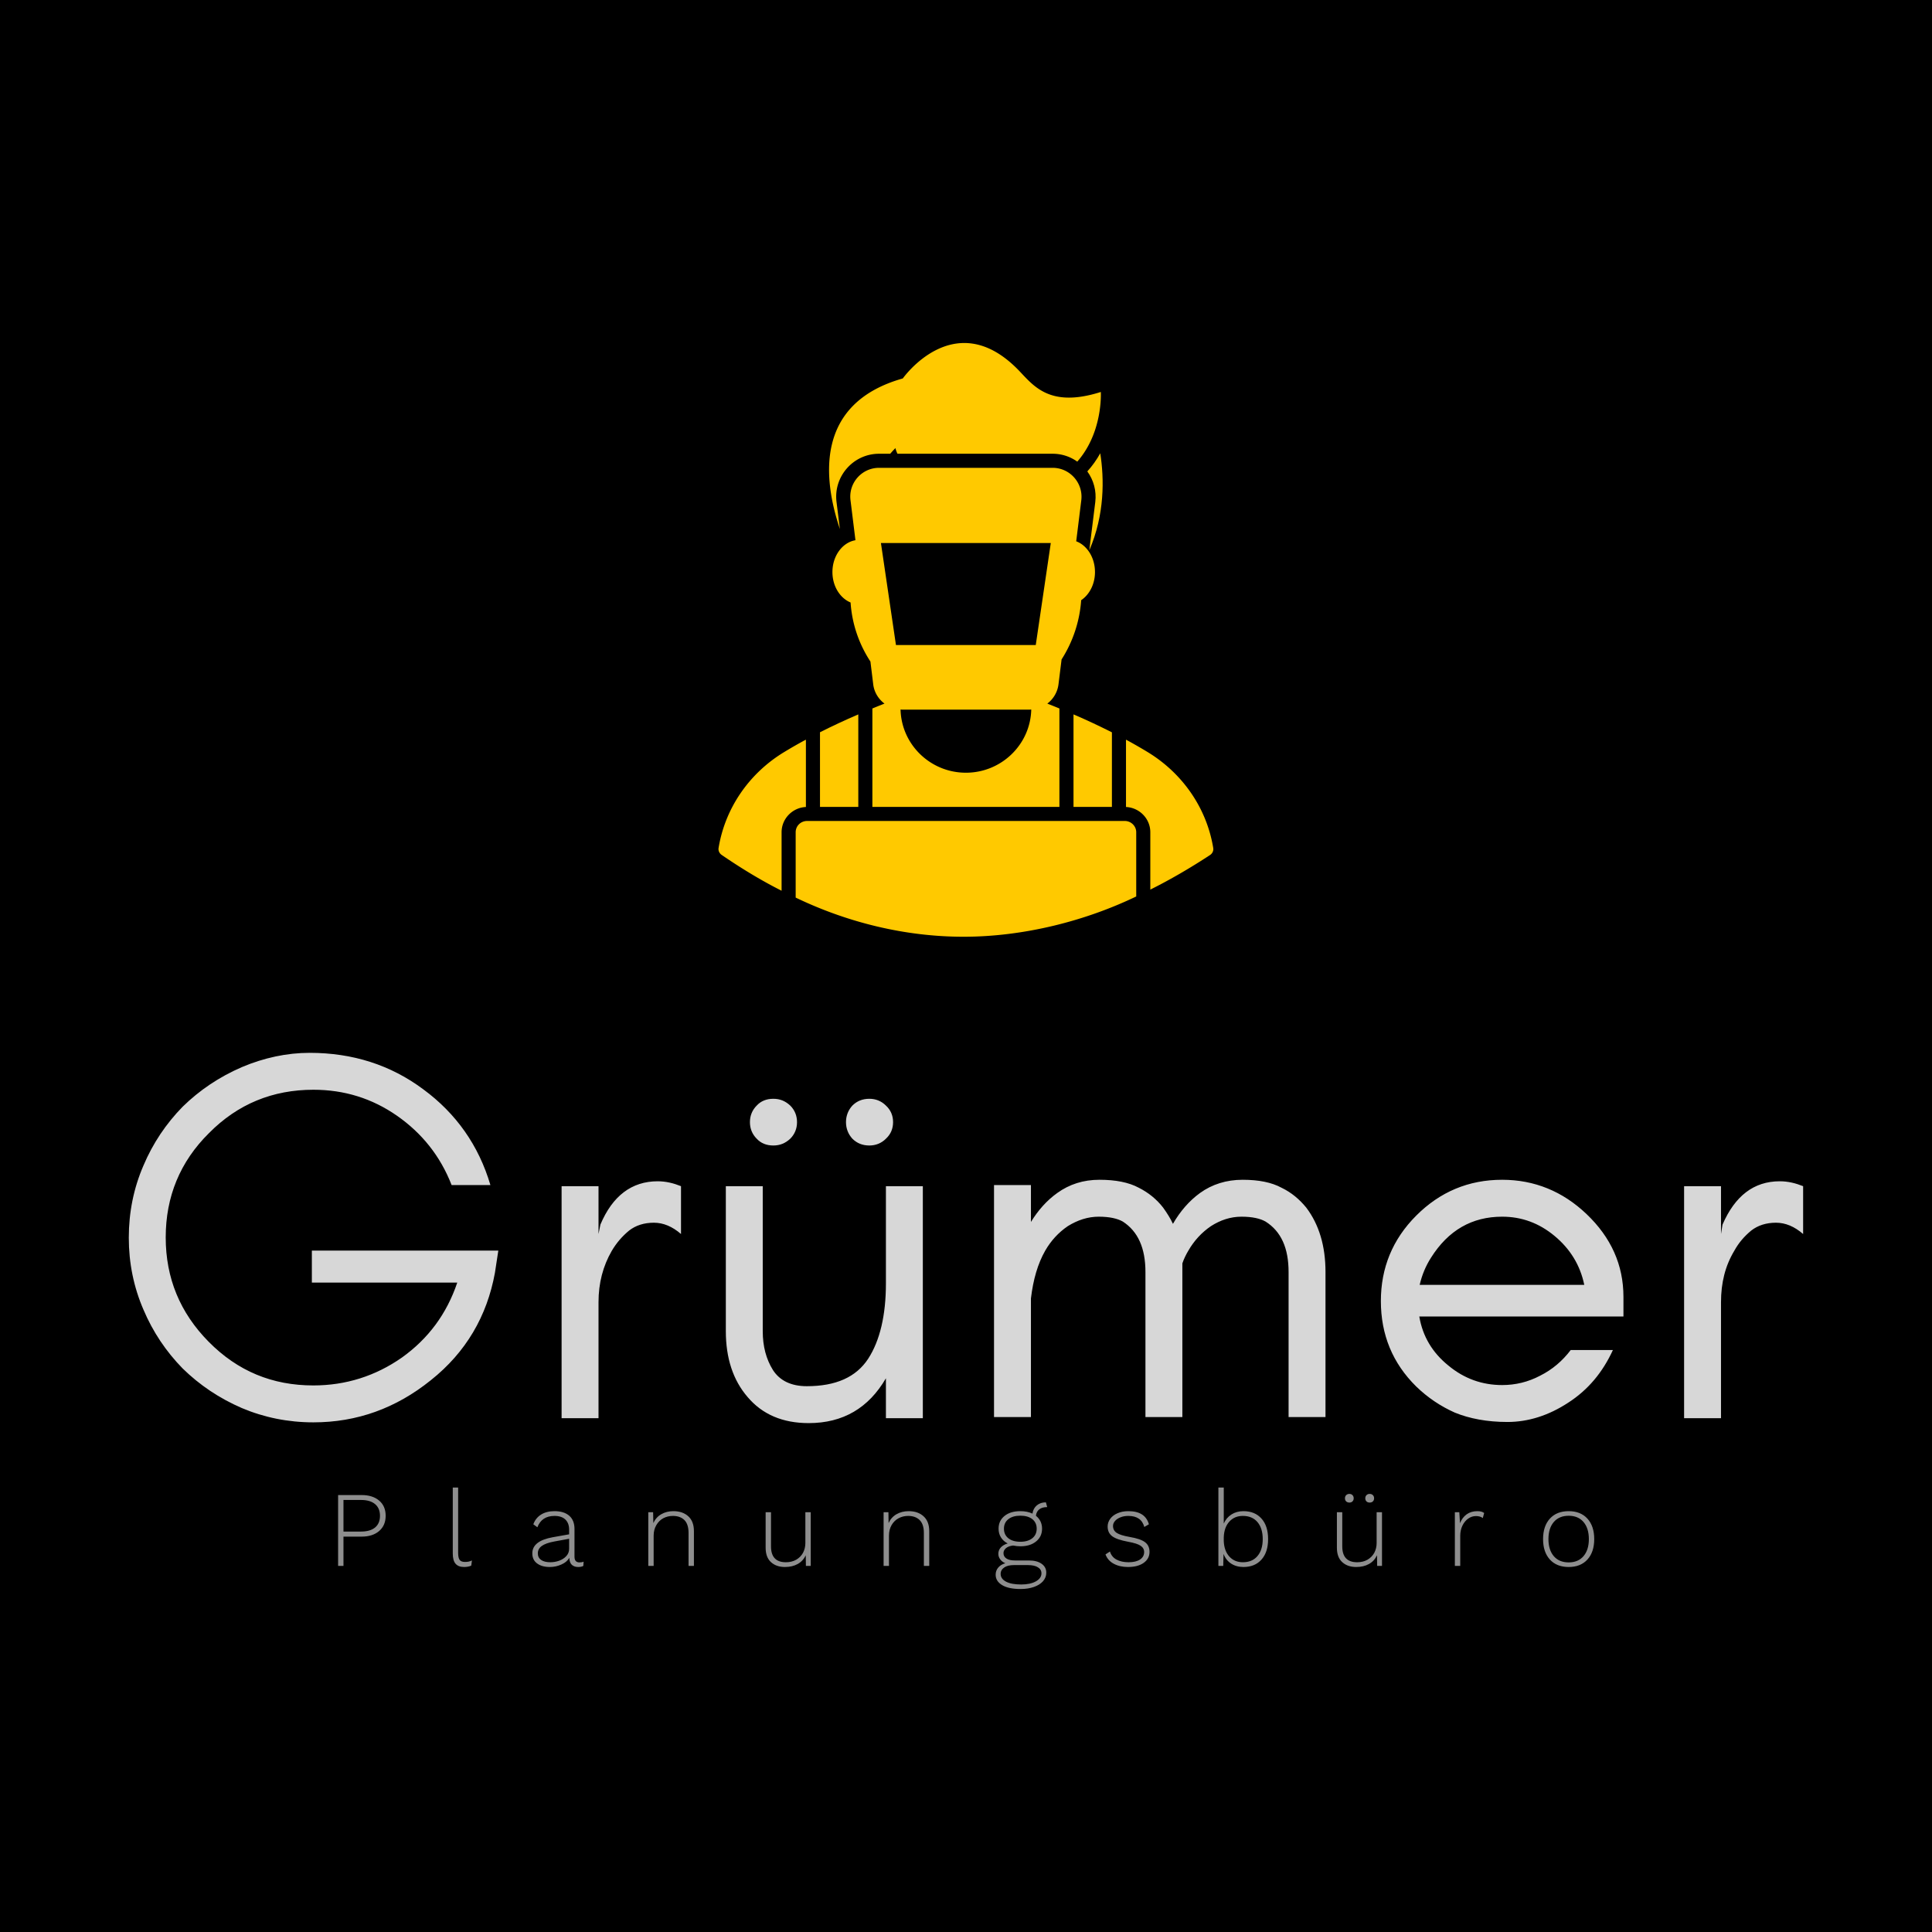 <svg data-v-fde0c5aa="" xmlns="http://www.w3.org/2000/svg" viewBox="0 0 300 300" class="iconAboveSlogan"><!----><defs data-v-fde0c5aa=""><!----></defs><rect data-v-fde0c5aa="" fill="#000000" x="0" y="0" width="300px" height="300px" class="logo-background-square"></rect><defs data-v-fde0c5aa=""><!----></defs><g data-v-fde0c5aa="" id="12e76fbb-9fa9-402b-9f8d-5cf0114f19b9" fill="#D7D7D7" transform="matrix(5.849,0,0,5.849,16.315,142.427)"><path d="M10.44 8.85L5.49 8.85L5.49 9.70L9.35 9.70C9.07 10.53 8.58 11.19 7.88 11.69C7.18 12.18 6.39 12.43 5.53 12.43C4.44 12.43 3.52 12.05 2.75 11.27C1.99 10.50 1.61 9.58 1.61 8.50C1.61 7.42 1.99 6.49 2.76 5.73C3.52 4.96 4.45 4.58 5.53 4.58C6.35 4.58 7.09 4.81 7.75 5.27C8.41 5.73 8.90 6.34 9.20 7.11L10.23 7.11C9.92 6.06 9.32 5.21 8.45 4.57C7.58 3.92 6.57 3.60 5.43 3.60C4.83 3.60 4.22 3.73 3.63 3.98C3.03 4.24 2.51 4.59 2.06 5.03C1.62 5.48 1.27 6.00 1.02 6.59C0.76 7.19 0.63 7.83 0.63 8.51C0.63 9.18 0.76 9.82 1.02 10.42C1.27 11.01 1.62 11.53 2.06 11.98C2.51 12.42 3.03 12.77 3.63 13.03C4.22 13.28 4.86 13.41 5.53 13.41C6.68 13.41 7.72 13.04 8.65 12.29C9.58 11.55 10.14 10.59 10.35 9.44ZM15.29 8.41L15.29 7.14C15.09 7.06 14.89 7.01 14.67 7.01C13.98 7.01 13.47 7.40 13.15 8.16L13.10 8.41L13.10 7.14L12.12 7.14L12.12 13.30L13.10 13.30L13.10 10.22C13.10 9.71 13.22 9.26 13.45 8.86C13.58 8.64 13.73 8.47 13.91 8.32C14.09 8.18 14.31 8.11 14.57 8.11C14.82 8.11 15.06 8.21 15.29 8.41ZM20.73 12.24L20.73 13.30L21.71 13.30L21.71 7.14L20.73 7.14L20.73 9.72C20.73 10.57 20.57 11.24 20.26 11.72C19.94 12.21 19.40 12.45 18.63 12.45C18.21 12.45 17.91 12.30 17.73 12.02C17.55 11.73 17.46 11.39 17.46 10.99L17.46 7.14L16.48 7.14L16.48 10.99C16.48 11.70 16.67 12.29 17.06 12.74C17.45 13.20 17.99 13.43 18.68 13.43C19.59 13.43 20.27 13.03 20.73 12.24ZM20.73 5.00C20.61 4.88 20.46 4.82 20.29 4.82C20.11 4.82 19.96 4.88 19.84 5.00C19.73 5.12 19.67 5.27 19.67 5.44C19.67 5.61 19.73 5.76 19.84 5.88C19.96 6.00 20.11 6.06 20.29 6.06C20.46 6.06 20.61 6.00 20.73 5.88C20.86 5.76 20.92 5.61 20.92 5.44C20.92 5.27 20.86 5.12 20.73 5.00ZM18.19 5.00C18.06 4.88 17.92 4.82 17.74 4.82C17.56 4.82 17.41 4.88 17.30 5.00C17.18 5.12 17.12 5.27 17.12 5.44C17.12 5.61 17.18 5.76 17.30 5.88C17.41 6.00 17.56 6.06 17.74 6.06C17.92 6.06 18.06 6.00 18.19 5.88C18.31 5.76 18.37 5.61 18.37 5.44C18.37 5.27 18.31 5.12 18.19 5.00ZM31.42 13.27L32.40 13.27L32.40 9.42C32.40 8.73 32.23 8.16 31.89 7.71C31.71 7.49 31.50 7.31 31.23 7.18C30.97 7.04 30.63 6.97 30.20 6.97C29.77 6.97 29.39 7.09 29.07 7.32C28.78 7.53 28.54 7.81 28.35 8.14C28.28 7.99 28.19 7.85 28.09 7.71C27.92 7.49 27.70 7.31 27.44 7.18C27.18 7.04 26.83 6.97 26.40 6.97C25.97 6.97 25.60 7.09 25.28 7.32C25.00 7.52 24.77 7.78 24.58 8.09L24.58 7.11L23.60 7.11L23.60 13.27L24.58 13.27L24.58 10.12C24.64 9.62 24.76 9.20 24.96 8.85C25.11 8.59 25.31 8.37 25.56 8.20C25.82 8.04 26.09 7.95 26.38 7.95C26.67 7.95 26.88 8.00 27.02 8.08C27.42 8.34 27.62 8.78 27.62 9.42L27.62 13.27L28.60 13.27L28.60 9.42C28.60 9.34 28.60 9.26 28.60 9.19C28.64 9.07 28.70 8.95 28.76 8.85C28.91 8.59 29.11 8.37 29.36 8.20C29.61 8.04 29.88 7.95 30.17 7.95C30.46 7.95 30.67 8.00 30.81 8.08C31.22 8.34 31.42 8.78 31.42 9.42ZM40.31 10.08C40.31 9.23 39.98 8.50 39.33 7.88C38.70 7.28 37.95 6.97 37.09 6.97C36.20 6.97 35.44 7.29 34.81 7.92C34.18 8.55 33.87 9.31 33.87 10.19C33.87 11.08 34.18 11.84 34.81 12.46C35.11 12.75 35.45 12.98 35.83 13.15C36.22 13.31 36.69 13.40 37.23 13.40C37.78 13.40 38.32 13.23 38.84 12.89C39.37 12.55 39.76 12.08 40.03 11.49L38.91 11.49C38.69 11.78 38.42 12.01 38.10 12.17C37.78 12.34 37.44 12.42 37.09 12.42C36.56 12.42 36.08 12.25 35.66 11.90C35.24 11.56 34.98 11.13 34.89 10.60L40.31 10.60ZM39.27 9.76L34.90 9.76C34.96 9.50 35.06 9.26 35.20 9.04C35.66 8.31 36.29 7.95 37.09 7.95C37.61 7.95 38.07 8.12 38.48 8.46C38.89 8.80 39.16 9.23 39.27 9.76ZM45.08 8.41L45.08 7.14C44.88 7.06 44.68 7.01 44.46 7.01C43.77 7.01 43.27 7.40 42.94 8.16L42.90 8.41L42.90 7.14L41.92 7.14L41.92 13.30L42.90 13.30L42.90 10.22C42.90 9.71 43.01 9.26 43.25 8.86C43.37 8.64 43.52 8.47 43.70 8.32C43.88 8.18 44.10 8.11 44.36 8.11C44.61 8.11 44.85 8.21 45.08 8.41Z"></path></g><defs data-v-fde0c5aa=""><!----></defs><g data-v-fde0c5aa="" id="e9dc4e7a-f844-4199-90c4-17663b67e257" stroke="none" fill="#FFC900" transform="matrix(1.458,0,0,1.458,97.497,46.872)"><path d="M22.22 21.307c-.335-2.701 1.78-5.13 4.53-5.13h1.19c.15-.17.27-.31.37-.41.03-.03.05-.06.08-.08.06-.08.1-.11.1-.11a3.65 3.65 0 0 0 .22.6h16.53c.94 0 1.86.29 2.62.84.94-1.07 1.53-2.27 1.9-3.38.72-2.18.61-4.04.61-4.04-5.71 1.81-7.31-.89-8.97-2.53-6.69-6.62-12.12 1.09-12.12 1.09-9.35 2.64-8.52 10.62-6.7 16.04l-.36-2.89zM62.34 58.157c-.69-4.21-3.23-7.92-6.97-10.2-.71-.43-1.47-.87-2.32-1.33v7.17c1.44.07 2.59 1.25 2.59 2.69v6.11c2.1-1.05 4.24-2.29 6.37-3.69.25-.17.38-.46.33-.75zM18.96 46.627c-.68.36-1.44.79-2.33 1.33-3.74 2.27-6.28 5.99-6.97 10.2-.05.28.08.57.32.74 2.19 1.5 4.29 2.76 6.39 3.82v-6.23c0-1.44 1.15-2.62 2.59-2.69v-7.17zM51.55 45.847c-1.63-.82-3.05-1.47-4.09-1.91v9.85h4.09v-7.94z"></path><path d="M52.92 55.287H19.09c-.68 0-1.22.53-1.22 1.2v6.96c5.457 2.624 11.602 4.17 17.88 4.17 6.423 0 12.98-1.685 18.39-4.29v-6.84c0-.66-.55-1.2-1.22-1.2zM45.86 40.737l.33-2.655a13.485 13.485 0 0 0 2.087-6.31c.873-.586 1.47-1.7 1.47-2.995 0-1.546-.846-2.846-1.999-3.276l.542-4.374c.22-1.83-1.21-3.45-3.05-3.45H26.75c-1.84 0-3.27 1.62-3.04 3.45l.527 4.26c-1.378.231-2.452 1.655-2.452 3.39 0 1.51.813 2.778 1.933 3.241.15 2.238.872 4.396 2.114 6.289l.298 2.43c.1.84.56 1.57 1.2 2.05-.33.13-.76.3-1.29.52v10.48h19.92v-10.48c-.53-.22-.96-.39-1.29-.52a3.05 3.05 0 0 0 1.19-2.05zM36 50.147c-3.78 0-6.87-3-6.96-6.73.05 0 .09.01.14.01h13.64c.05 0 .09-.01.14-.01-.09 3.73-3.18 6.73-6.96 6.73zm7.44-13.6H28.55l-1.6-10.86h18.09l-1.6 10.86z"></path><path d="M24.54 43.937c-1.42.61-2.79 1.25-4.08 1.9v7.95h4.08v-9.85zM48.93 18.057c.68.93.99 2.09.85 3.25l-.64 5.16c1.66-3.84 1.59-7.65 1.17-10.34-.39.7-.85 1.35-1.38 1.93z"></path></g><defs data-v-fde0c5aa=""><!----></defs><g data-v-fde0c5aa="" id="c51a28a4-082d-468d-96aa-ac5afa348aa4" fill="#8E8E8E" transform="matrix(1.191,0,0,1.191,50.762,227.649)"><path d="M4.52 3.78L4.52 3.78Q5.96 3.78 6.81 4.50L6.81 4.50L6.81 4.50Q7.66 5.22 7.66 6.48L7.66 6.48L7.66 6.48Q7.66 7.74 6.81 8.47L6.81 8.47L6.81 8.47Q5.96 9.20 4.52 9.20L4.52 9.20L2.16 9.20L2.16 13.02L1.46 13.02L1.46 3.78L4.52 3.78ZM4.44 8.54L4.44 8.54Q5.64 8.54 6.28 8.01L6.28 8.01L6.28 8.01Q6.92 7.48 6.92 6.48L6.92 6.48L6.92 6.48Q6.92 5.50 6.28 4.96L6.28 4.96L6.28 4.96Q5.64 4.42 4.44 4.42L4.44 4.42L2.16 4.42L2.16 8.54L4.44 8.54ZM17.11 2.80L17.11 11.33L17.11 11.33Q17.11 11.97 17.31 12.24L17.31 12.24L17.31 12.24Q17.51 12.50 17.99 12.50L17.99 12.50L17.99 12.50Q18.27 12.50 18.47 12.46L18.47 12.46L18.47 12.46Q18.66 12.42 18.91 12.31L18.91 12.31L18.82 12.98L18.82 12.98Q18.42 13.16 17.89 13.16L17.89 13.16L17.89 13.16Q17.14 13.16 16.77 12.73L16.77 12.73L16.77 12.73Q16.41 12.31 16.41 11.40L16.41 11.40L16.41 2.80L17.11 2.80ZM32.93 12.56L32.93 12.56Q33.28 12.56 33.47 12.46L33.47 12.46L33.43 13.02L33.43 13.02Q33.18 13.16 32.75 13.16L32.75 13.16L32.75 13.16Q32.26 13.16 31.95 12.89L31.95 12.89L31.95 12.89Q31.64 12.63 31.60 11.97L31.60 11.97L31.60 11.97Q31.28 12.53 30.56 12.84L30.56 12.84L30.56 12.84Q29.85 13.16 29.06 13.16L29.06 13.16L29.06 13.16Q28.03 13.16 27.41 12.70L27.41 12.70L27.41 12.70Q26.78 12.24 26.78 11.38L26.78 11.38L26.78 11.38Q26.78 9.76 29.44 9.28L29.44 9.28L31.58 8.90L31.58 8.29L31.58 8.29Q31.58 7.45 31.09 6.97L31.09 6.97L31.09 6.97Q30.59 6.50 29.68 6.50L29.68 6.50L29.68 6.50Q28.01 6.50 27.44 7.98L27.44 7.98L26.91 7.59L26.91 7.59Q27.22 6.76 27.93 6.32L27.93 6.32L27.93 6.32Q28.64 5.88 29.68 5.88L29.68 5.88L29.68 5.88Q30.90 5.88 31.59 6.47L31.59 6.47L31.59 6.47Q32.28 7.07 32.28 8.20L32.28 8.20L32.28 11.82L32.28 11.82Q32.28 12.56 32.93 12.56L32.93 12.56ZM29.13 12.54L29.13 12.54Q29.72 12.54 30.28 12.34L30.28 12.34L30.28 12.34Q30.84 12.14 31.21 11.74L31.21 11.74L31.21 11.74Q31.58 11.34 31.58 10.78L31.58 10.78L31.58 9.48L29.67 9.83L29.67 9.83Q28.53 10.04 28.01 10.42L28.01 10.42L28.01 10.42Q27.50 10.79 27.50 11.38L27.50 11.38L27.50 11.38Q27.50 11.94 27.93 12.24L27.93 12.24L27.93 12.24Q28.36 12.54 29.13 12.54L29.13 12.54ZM45.18 5.88L45.18 5.88Q46.38 5.88 47.12 6.55L47.12 6.55L47.12 6.55Q47.85 7.22 47.85 8.48L47.85 8.48L47.85 13.02L47.15 13.02L47.15 8.71L47.15 8.71Q47.15 7.59 46.61 7.04L46.61 7.04L46.61 7.04Q46.06 6.50 45.11 6.50L45.11 6.50L45.11 6.50Q44.44 6.50 43.86 6.80L43.86 6.80L43.86 6.80Q43.29 7.11 42.95 7.70L42.95 7.70L42.95 7.70Q42.60 8.29 42.60 9.07L42.60 9.07L42.60 13.02L41.90 13.02L41.90 6.02L42.53 6.02L42.56 7.43L42.56 7.43Q42.90 6.68 43.59 6.28L43.59 6.28L43.59 6.28Q44.28 5.88 45.18 5.88L45.18 5.88ZM62.38 6.02L63.08 6.02L63.08 13.02L62.45 13.02L62.43 11.63L62.43 11.63Q62.08 12.38 61.38 12.77L61.38 12.77L61.38 12.77Q60.68 13.16 59.72 13.16L59.72 13.16L59.72 13.16Q58.58 13.16 57.89 12.52L57.89 12.52L57.89 12.52Q57.20 11.89 57.20 10.64L57.20 10.64L57.20 6.02L57.90 6.02L57.90 10.47L57.90 10.47Q57.90 12.54 59.84 12.54L59.84 12.54L59.84 12.54Q60.61 12.54 61.19 12.21L61.19 12.21L61.19 12.21Q61.77 11.87 62.08 11.30L62.08 11.30L62.08 11.30Q62.38 10.72 62.38 10.04L62.38 10.04L62.38 6.02ZM75.85 5.88L75.85 5.88Q77.06 5.88 77.79 6.55L77.79 6.55L77.79 6.55Q78.53 7.22 78.53 8.48L78.53 8.48L78.53 13.02L77.83 13.02L77.83 8.71L77.83 8.71Q77.83 7.59 77.28 7.04L77.28 7.04L77.28 7.04Q76.73 6.50 75.78 6.50L75.78 6.50L75.78 6.50Q75.11 6.50 74.54 6.80L74.54 6.80L74.54 6.80Q73.96 7.11 73.62 7.70L73.62 7.70L73.62 7.70Q73.28 8.29 73.28 9.07L73.28 9.07L73.28 13.02L72.58 13.02L72.58 6.02L73.21 6.02L73.23 7.43L73.23 7.43Q73.57 6.68 74.26 6.28L74.26 6.28L74.26 6.28Q74.96 5.88 75.85 5.88L75.85 5.88ZM91.53 12.31L91.53 12.31Q92.58 12.31 93.18 12.74L93.18 12.74L93.18 12.74Q93.79 13.17 93.79 13.90L93.79 13.90L93.79 13.90Q93.79 14.53 93.36 15.02L93.36 15.02L93.36 15.02Q92.93 15.50 92.18 15.76L92.18 15.76L92.18 15.76Q91.42 16.03 90.45 16.03L90.45 16.03L90.45 16.03Q88.87 16.03 88.03 15.52L88.03 15.52L88.03 15.52Q87.19 15.01 87.19 14.17L87.19 14.17L87.19 14.17Q87.19 13.62 87.53 13.23L87.53 13.23L87.53 13.23Q87.86 12.84 88.45 12.67L88.45 12.67L88.45 12.67Q88.03 12.49 87.79 12.17L87.79 12.17L87.79 12.17Q87.54 11.84 87.54 11.45L87.54 11.45L87.54 11.45Q87.54 10.95 87.87 10.60L87.87 10.60L87.87 10.60Q88.20 10.25 88.76 10.09L88.76 10.09L88.76 10.09Q88.19 9.80 87.88 9.30L87.88 9.30L87.88 9.30Q87.57 8.81 87.57 8.16L87.57 8.16L87.57 8.16Q87.57 7.13 88.35 6.50L88.35 6.50L88.35 6.50Q89.12 5.88 90.41 5.88L90.41 5.88L90.41 5.88Q91.31 5.88 91.99 6.20L91.99 6.20L91.99 6.20Q92.08 5.53 92.55 5.13L92.55 5.13L92.55 5.13Q93.03 4.73 93.74 4.73L93.74 4.73L93.91 5.35L93.91 5.35Q93.25 5.35 92.88 5.64L92.88 5.64L92.88 5.64Q92.50 5.94 92.44 6.48L92.44 6.48L92.44 6.48Q93.24 7.13 93.24 8.16L93.24 8.16L93.24 8.16Q93.24 9.20 92.46 9.83L92.46 9.83L92.46 9.83Q91.69 10.46 90.41 10.46L90.41 10.46L90.41 10.46Q89.98 10.46 89.46 10.36L89.46 10.36L89.46 10.36Q88.87 10.43 88.54 10.70L88.54 10.70L88.54 10.70Q88.21 10.98 88.21 11.35L88.21 11.35L88.21 11.35Q88.21 11.80 88.59 12.05L88.59 12.05L88.59 12.05Q88.97 12.31 89.73 12.31L89.73 12.31L91.53 12.31ZM88.27 8.16L88.27 8.16Q88.27 8.95 88.84 9.41L88.84 9.41L88.84 9.41Q89.42 9.87 90.41 9.87L90.41 9.87L90.41 9.87Q91.39 9.87 91.97 9.41L91.97 9.41L91.97 9.41Q92.54 8.95 92.54 8.16L92.54 8.16L92.54 8.16Q92.54 7.38 91.97 6.92L91.97 6.92L91.97 6.92Q91.39 6.47 90.41 6.47L90.41 6.47L90.41 6.47Q89.43 6.47 88.85 6.92L88.85 6.92L88.85 6.92Q88.27 7.38 88.27 8.16L88.27 8.16ZM90.52 15.44L90.52 15.44Q91.71 15.44 92.44 15.03L92.44 15.03L92.44 15.03Q93.16 14.62 93.16 13.99L93.16 13.99L93.16 13.99Q93.16 13.48 92.70 13.20L92.70 13.20L92.70 13.20Q92.25 12.91 91.38 12.91L91.38 12.91L89.57 12.91L89.57 12.91Q88.77 12.91 88.31 13.22L88.31 13.22L88.31 13.22Q87.84 13.54 87.84 14.06L87.84 14.06L87.84 14.06Q87.84 14.70 88.54 15.07L88.54 15.07L88.54 15.07Q89.24 15.44 90.52 15.44L90.52 15.44ZM104.44 13.16L104.44 13.16Q103.38 13.16 102.59 12.74L102.59 12.74L102.59 12.74Q101.81 12.32 101.51 11.52L101.51 11.52L102.09 11.14L102.09 11.14Q102.30 11.84 102.94 12.19L102.94 12.19L102.94 12.19Q103.59 12.54 104.52 12.54L104.52 12.54L104.52 12.54Q105.48 12.54 106.02 12.18L106.02 12.18L106.02 12.18Q106.55 11.82 106.55 11.21L106.55 11.21L106.55 11.21Q106.55 10.70 106.09 10.39L106.09 10.39L106.09 10.39Q105.63 10.08 104.47 9.87L104.47 9.87L104.47 9.87Q103.00 9.60 102.40 9.16L102.40 9.16L102.40 9.16Q101.79 8.71 101.79 7.88L101.79 7.88L101.79 7.88Q101.79 7.34 102.13 6.87L102.13 6.87L102.13 6.87Q102.47 6.41 103.08 6.15L103.08 6.15L103.08 6.15Q103.70 5.88 104.48 5.88L104.48 5.88L104.48 5.88Q105.59 5.88 106.25 6.30L106.25 6.30L106.25 6.30Q106.92 6.72 107.17 7.59L107.17 7.59L106.57 7.94L106.57 7.94Q106.18 6.50 104.48 6.50L104.48 6.50L104.48 6.50Q103.92 6.50 103.47 6.68L103.47 6.68L103.47 6.68Q103.01 6.86 102.75 7.16L102.75 7.16L102.75 7.16Q102.49 7.46 102.49 7.81L102.49 7.81L102.49 7.81Q102.49 8.39 102.97 8.71L102.97 8.71L102.97 8.71Q103.45 9.03 104.65 9.24L104.65 9.24L104.65 9.24Q106.08 9.48 106.67 9.93L106.67 9.93L106.67 9.93Q107.25 10.37 107.25 11.19L107.25 11.19L107.25 11.19Q107.25 12.08 106.49 12.62L106.49 12.62L106.49 12.62Q105.73 13.16 104.44 13.16L104.44 13.16ZM119.50 5.88L119.50 5.88Q120.99 5.88 121.85 6.85L121.85 6.85L121.85 6.85Q122.71 7.81 122.71 9.52L122.71 9.52L122.71 9.52Q122.71 11.23 121.85 12.19L121.85 12.19L121.85 12.19Q120.99 13.16 119.50 13.16L119.50 13.16L119.50 13.16Q118.57 13.16 117.88 12.71L117.88 12.71L117.88 12.71Q117.19 12.25 116.90 11.45L116.90 11.45L116.86 13.02L116.23 13.02L116.23 2.80L116.93 2.80L116.93 7.50L116.93 7.50Q117.25 6.75 117.93 6.31L117.93 6.31L117.93 6.31Q118.61 5.88 119.50 5.88L119.50 5.88ZM119.42 12.54L119.42 12.54Q120.64 12.54 121.32 11.74L121.32 11.74L121.32 11.74Q122.01 10.93 122.01 9.52L122.01 9.52L122.01 9.52Q122.01 8.11 121.32 7.30L121.32 7.30L121.32 7.30Q120.64 6.50 119.42 6.50L119.42 6.50L119.42 6.50Q118.33 6.50 117.66 7.24L117.66 7.24L117.66 7.24Q116.98 7.98 116.93 9.27L116.93 9.27L116.93 9.77L116.93 9.77Q116.98 11.06 117.66 11.80L117.66 11.80L117.66 11.80Q118.33 12.54 119.42 12.54L119.42 12.54ZM136.86 6.02L137.56 6.02L137.56 13.02L136.93 13.02L136.91 11.63L136.91 11.63Q136.56 12.38 135.86 12.77L135.86 12.77L135.86 12.77Q135.16 13.16 134.20 13.16L134.20 13.16L134.20 13.16Q133.06 13.16 132.37 12.52L132.37 12.52L132.37 12.52Q131.68 11.89 131.68 10.64L131.68 10.64L131.68 6.02L132.38 6.02L132.38 10.47L132.38 10.47Q132.38 12.54 134.32 12.54L134.32 12.54L134.32 12.54Q135.09 12.54 135.67 12.21L135.67 12.21L135.67 12.21Q136.25 11.87 136.56 11.30L136.56 11.30L136.56 11.30Q136.86 10.72 136.86 10.04L136.86 10.04L136.86 6.02ZM133.31 3.63L133.31 3.63Q133.56 3.63 133.71 3.79L133.71 3.79L133.71 3.79Q133.87 3.95 133.87 4.20L133.87 4.20L133.87 4.20Q133.87 4.45 133.71 4.61L133.71 4.61L133.71 4.61Q133.56 4.76 133.31 4.76L133.31 4.76L133.31 4.76Q133.06 4.76 132.89 4.61L132.89 4.61L132.89 4.61Q132.73 4.45 132.73 4.20L132.73 4.20L132.73 4.20Q132.73 3.95 132.89 3.79L132.89 3.79L132.89 3.79Q133.06 3.63 133.31 3.63L133.31 3.63ZM135.95 3.63L135.95 3.63Q136.21 3.63 136.37 3.79L136.37 3.79L136.37 3.79Q136.53 3.95 136.53 4.20L136.53 4.20L136.53 4.20Q136.53 4.45 136.37 4.61L136.37 4.61L136.37 4.61Q136.21 4.76 135.95 4.76L135.95 4.76L135.95 4.76Q135.70 4.76 135.54 4.61L135.54 4.61L135.54 4.61Q135.38 4.45 135.38 4.20L135.38 4.20L135.38 4.20Q135.38 3.95 135.54 3.79L135.54 3.79L135.54 3.79Q135.70 3.63 135.95 3.63L135.95 3.63ZM150.00 5.88L150.00 5.88Q150.56 5.88 150.88 6.12L150.88 6.12L150.70 6.78L150.70 6.78Q150.37 6.52 149.80 6.52L149.80 6.52L149.80 6.52Q149.27 6.52 148.80 6.85L148.80 6.85L148.80 6.85Q148.33 7.18 148.04 7.78L148.04 7.78L148.04 7.78Q147.76 8.37 147.76 9.10L147.76 9.10L147.76 13.02L147.06 13.02L147.06 6.02L147.64 6.02L147.73 7.45L147.73 7.45Q148.02 6.71 148.60 6.29L148.60 6.29L148.60 6.29Q149.18 5.88 150.00 5.88L150.00 5.88ZM161.90 5.88L161.90 5.88Q163.45 5.88 164.34 6.85L164.34 6.85L164.34 6.85Q165.23 7.83 165.23 9.52L165.23 9.52L165.23 9.52Q165.23 11.21 164.34 12.19L164.34 12.19L164.34 12.19Q163.45 13.16 161.90 13.16L161.90 13.16L161.90 13.16Q160.34 13.16 159.45 12.19L159.45 12.19L159.45 12.19Q158.56 11.21 158.56 9.52L158.56 9.52L158.56 9.52Q158.56 7.83 159.45 6.85L159.45 6.85L159.45 6.85Q160.34 5.88 161.90 5.88L161.90 5.88ZM161.90 6.48L161.90 6.48Q160.66 6.48 159.96 7.29L159.96 7.29L159.96 7.29Q159.26 8.11 159.26 9.52L159.26 9.52L159.26 9.52Q159.26 10.93 159.96 11.75L159.96 11.75L159.96 11.75Q160.66 12.56 161.90 12.56L161.90 12.56L161.90 12.56Q163.13 12.56 163.83 11.75L163.83 11.75L163.83 11.75Q164.53 10.93 164.53 9.52L164.53 9.52L164.53 9.52Q164.53 8.11 163.83 7.29L163.83 7.29L163.83 7.29Q163.13 6.48 161.90 6.48L161.90 6.48Z"></path></g></svg>